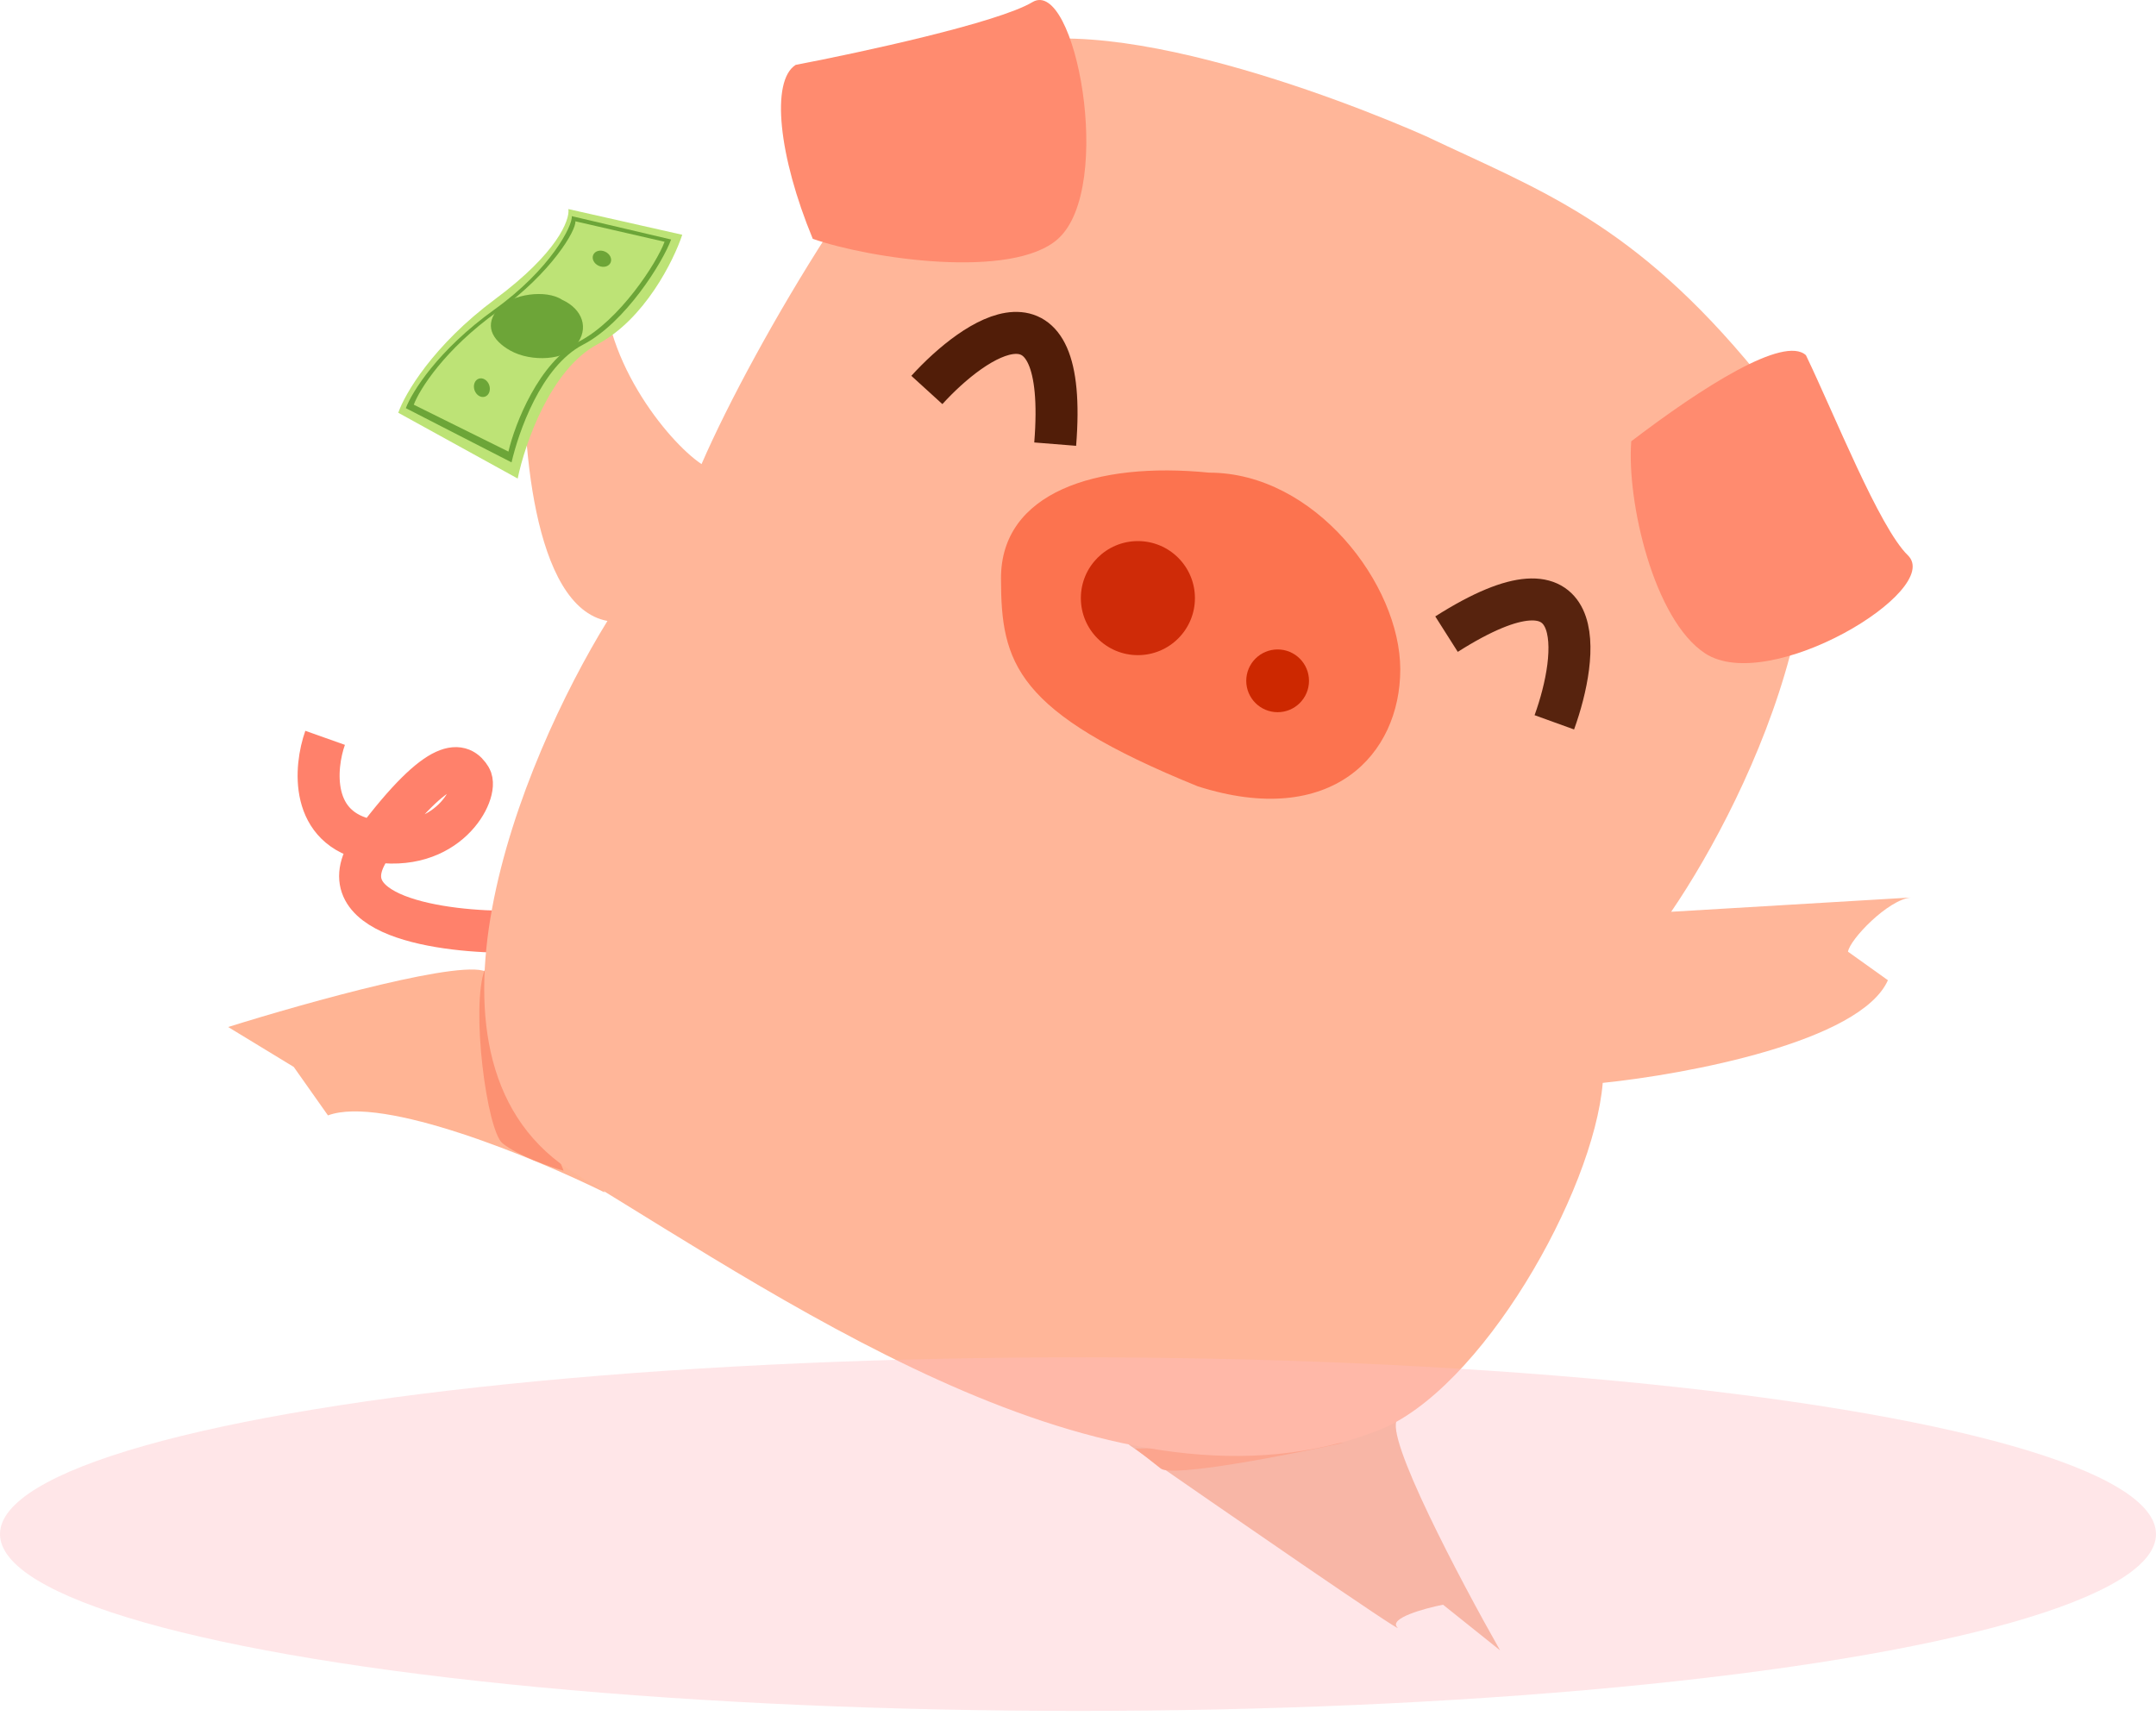<svg width="154" height="123" viewBox="0 0 154 123" fill="none" xmlns="http://www.w3.org/2000/svg">
<path d="M36.667 66.561C31.71 66.629 22.774 65.461 26.686 60.246C31.575 53.728 33.001 54.543 33.612 55.561C34.223 56.58 31.982 61.061 26.482 60.043C22.082 59.228 22.476 54.814 23.223 52.709" stroke="#FF816B" stroke-width="3"/>
<path d="M99.815 116.265C100.466 116.917 87.321 107.845 80.666 103.228C79.526 101.435 92.957 101.259 99.815 101.395C98.837 102.535 104.296 112.87 107.148 117.895L103.074 114.635C101.716 114.907 99.163 115.613 99.815 116.265Z" fill="#F4B397"/>
<path d="M95.945 103.074L81.074 103.481C81.346 103.685 82.093 104.255 82.908 104.907C83.722 105.559 91.938 103.957 95.945 103.074Z" fill="#FA9871"/>
<path d="M23.426 79.682C27.337 78.215 38.228 82.737 43.185 85.182C40.944 80.429 36.137 70.638 34.833 69.497C33.53 68.356 21.932 71.602 16.296 73.367L20.982 76.219L23.426 79.682Z" fill="#FFB494"/>
<path d="M34.629 69.259L40.259 83.635C39.278 83.356 37.034 82.576 35.901 81.681C34.768 80.786 33.611 71.907 34.629 69.259Z" fill="#FC9172"/>
<path d="M69.462 4.228C76.796 -0.457 96.351 7.283 101.851 9.728C110 13.598 116.681 15.88 125.481 26.635C134.281 37.391 125.074 56.783 119.37 65.135L136.481 64.117C134.851 64.28 132.135 67.105 132 67.987L134.851 70.024C132.896 74.424 120.456 76.746 114.481 77.358C113.829 85.18 105.777 99.368 98.388 102.209C79.851 109.339 57.24 93.654 41.148 83.876C28.273 76.054 37.277 54.271 43.388 44.358C38.01 43.38 37.209 31.049 37.481 25.006H41.148L43.185 19.302C42.696 25.332 47.666 31.524 50.11 33.154C53.913 24.395 63.817 7.835 69.462 4.228Z" fill="#FFB699"/>
<path d="M73.74 0.154C71.296 1.621 61.45 3.753 56.833 4.635C55.04 5.776 55.611 11.154 58.055 17.061C62.129 18.487 72.314 19.995 75.574 17.061C79.648 13.395 76.796 -1.679 73.74 0.154Z" fill="#FF8B6F"/>
<path d="M136.278 39.672C134.233 37.687 131.034 29.612 128.996 25.376C127.433 23.936 121.6 27.645 116.518 31.524C116.186 35.828 118.127 44.282 121.799 46.679C126.388 49.675 138.834 42.155 136.278 39.672Z" fill="#FF8B6F"/>
<path d="M66.204 27.858C69.667 24.055 76.349 19.506 75.371 31.728" stroke="#511D08" stroke-width="3"/>
<path d="M111.024 51.601C112.771 46.764 113.676 38.731 103.323 45.301" stroke="#57230E" stroke-width="3"/>
<path d="M100.019 47.821C100.019 53.896 95.13 59.228 85.556 56.173C72.519 50.876 71.5 47.377 71.5 41.302C71.5 35.227 78.222 32.95 86.37 33.765C93.908 33.765 100.019 41.746 100.019 47.821Z" fill="#FC734F"/>
<circle cx="81.278" cy="42.728" r="4.074" fill="#CF2B08"/>
<circle cx="91.259" cy="48.636" r="2.241" fill="#CD2800"/>
<ellipse cx="77" cy="109.593" rx="77" ry="12.63" fill="#FEBBC1" fill-opacity="0.37"/>
<path d="M35.374 21.364C30.927 24.668 28.904 28.155 28.448 29.486L36.978 34.185C37.481 31.729 39.327 26.372 42.681 24.592C46.035 22.813 48.113 18.637 48.732 16.771L40.6 14.936C40.711 15.702 39.822 18.061 35.374 21.364Z" fill="#BDE376"/>
<path d="M35.309 22.117C31.281 25.007 29.416 28.015 28.988 29.158L36.539 33.031C37.028 30.928 38.621 26.193 41.648 24.621C44.675 23.05 47.353 18.712 47.937 17.11L40.84 15.441C40.927 16.093 39.338 19.228 35.309 22.117Z" fill="#6CA538"/>
<path d="M35.558 22.237C31.733 24.977 29.962 27.828 29.555 28.911L36.316 32.26C36.782 30.266 38.499 25.881 41.372 24.39C44.245 22.899 46.915 18.789 47.469 17.271L41.096 15.809C41.179 16.427 39.382 19.497 35.558 22.237Z" fill="#BDE376"/>
<path d="M40.155 21.417C41.624 22.086 42.105 23.485 41.141 24.665C40.445 25.716 37.97 25.901 36.444 25.041C35.149 24.312 34.516 23.195 35.654 21.986C36.562 21.021 38.99 20.646 40.155 21.417Z" fill="#6DA538"/>
<ellipse cx="34.42" cy="27.694" rx="0.555" ry="0.679" transform="rotate(-18.976 34.42 27.694)" fill="#6CA638"/>
<ellipse cx="42.994" cy="18.483" rx="0.555" ry="0.679" transform="rotate(-65.257 42.994 18.483)" fill="#6DA537"/>
</svg>
